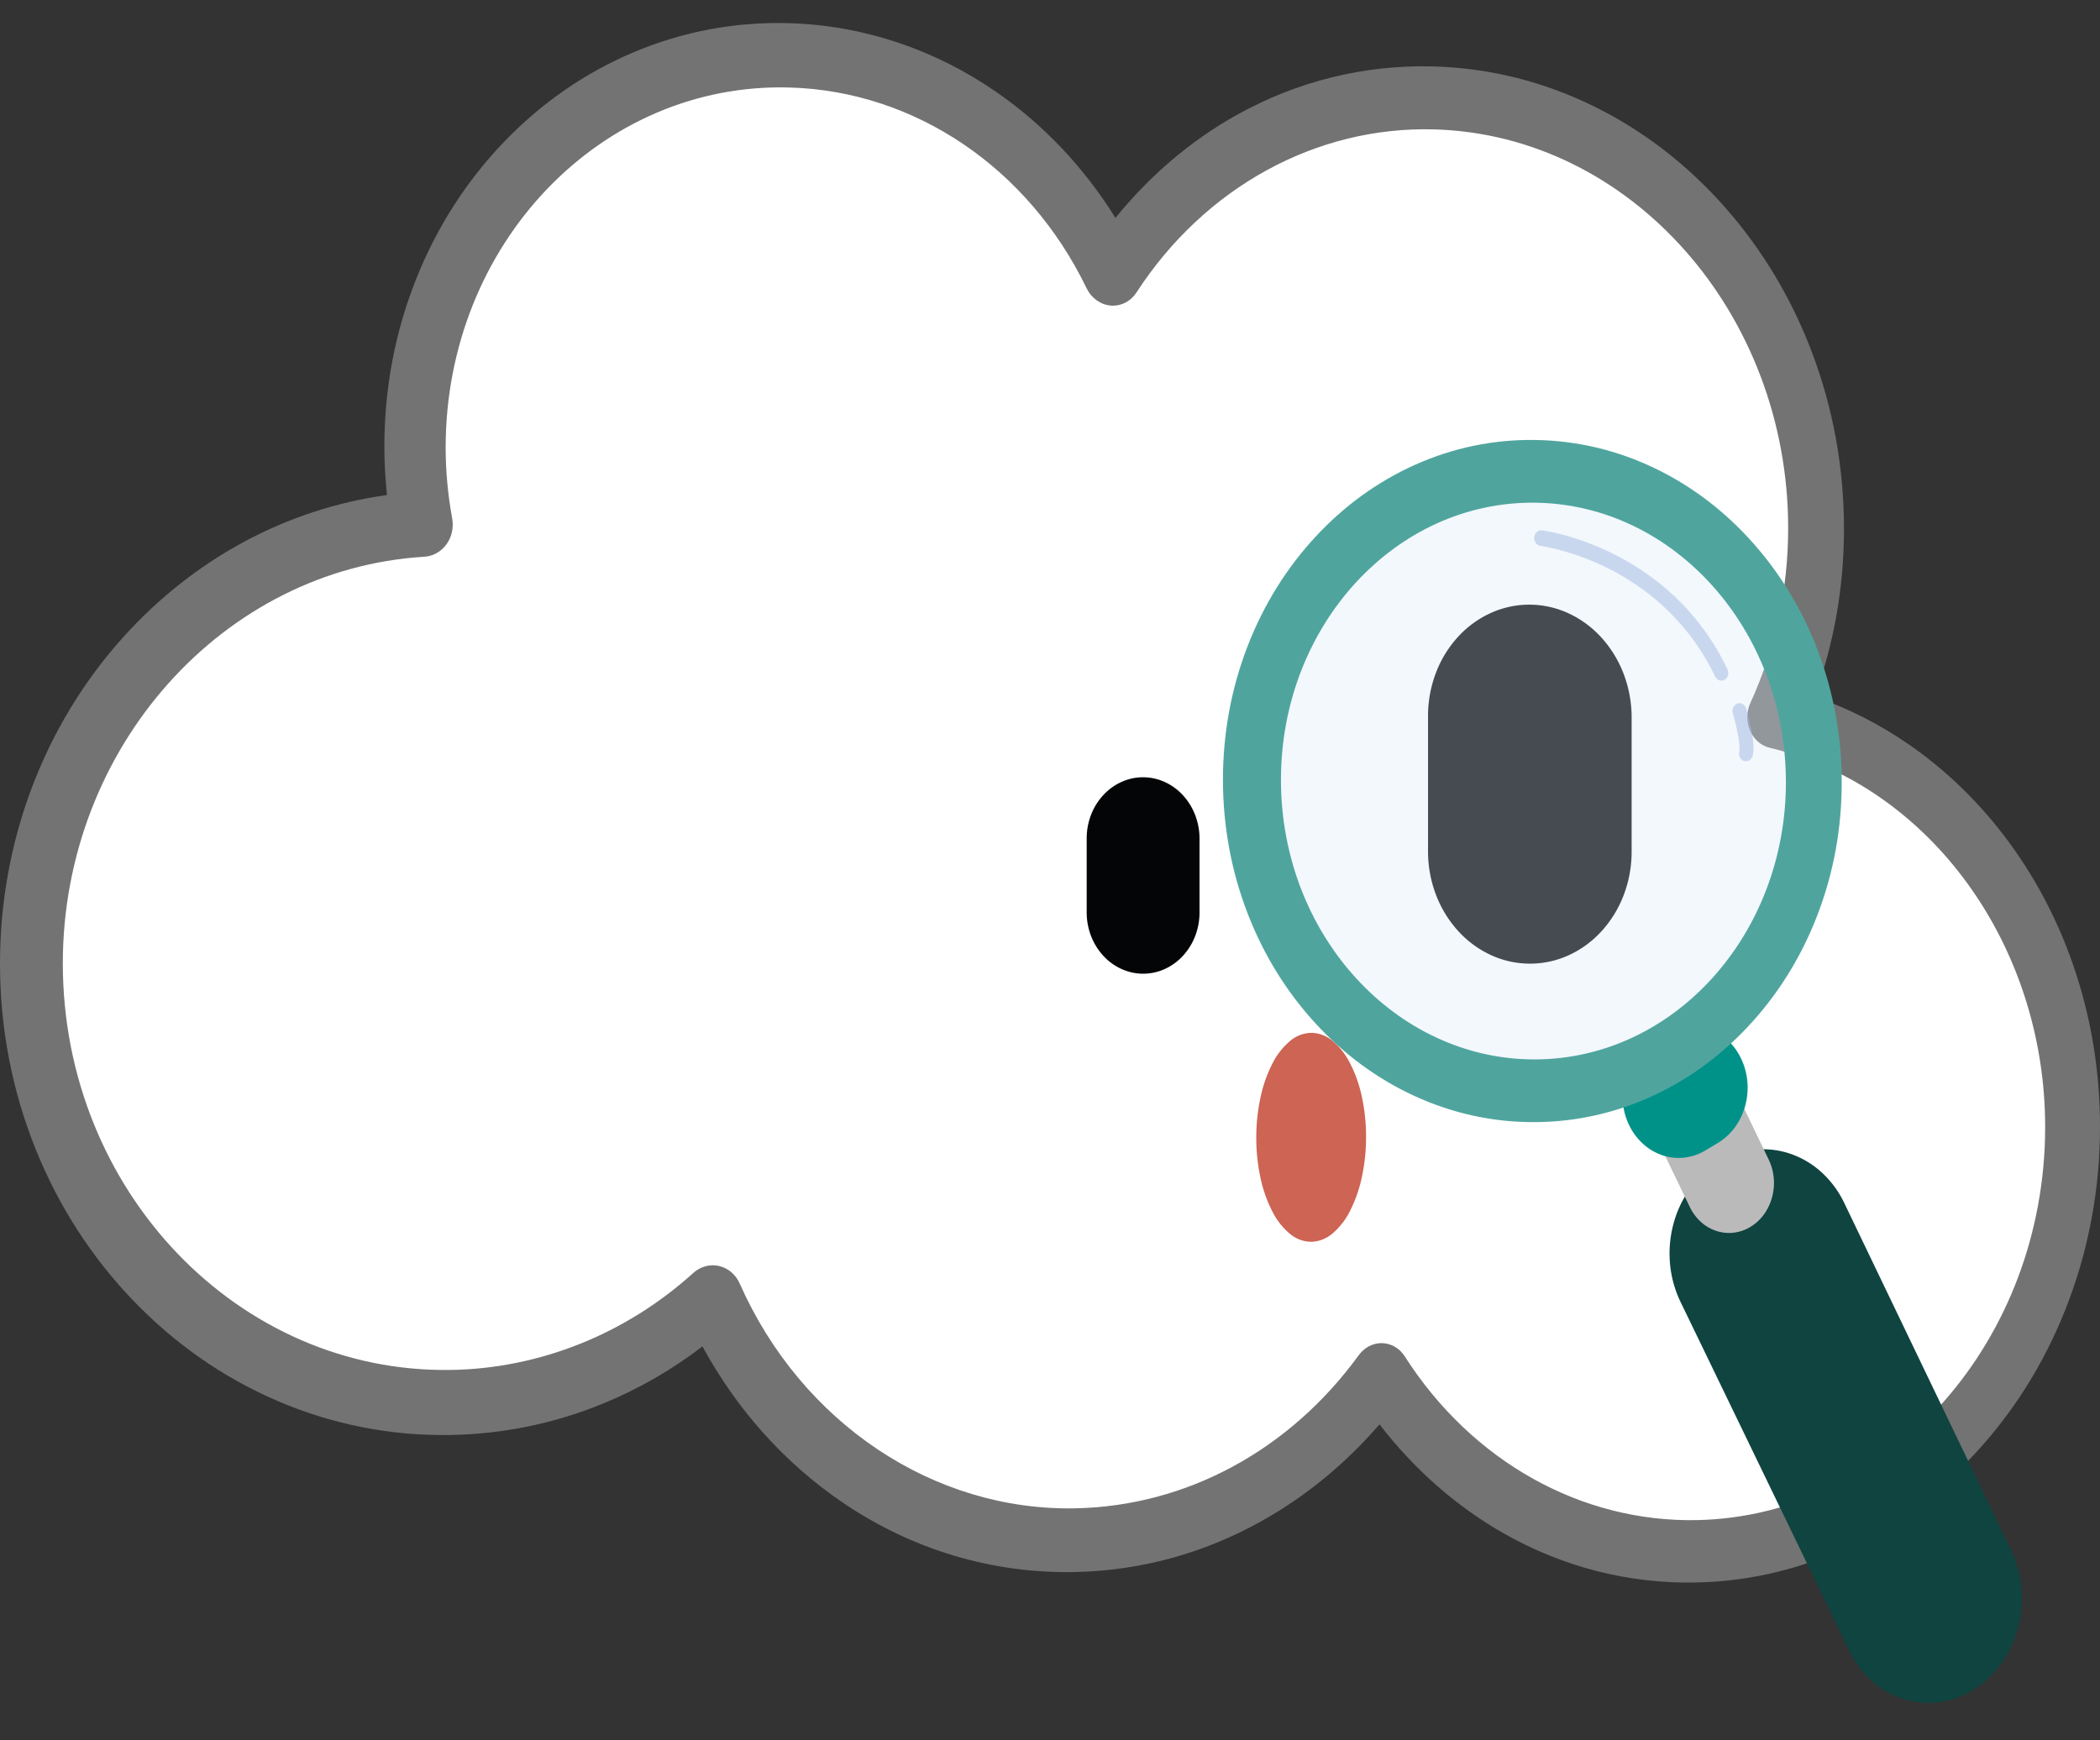 <svg id="그룹_411" data-name="그룹 411" xmlns="http://www.w3.org/2000/svg" width="131.876" height="109.307" viewBox="0 0 131.876 109.307">
  <rect x="0" y="0" width="131.876" height="109.307" fill="#333333" stroke="none"/>
  <g id="패스_497" data-name="패스 497" fill="#fff" stroke-linejoin="round">
    <path d="M26.51,32.932q-.107-.589-.19-1.186t-.14-1.2q-.057-.605-.086-1.219t-.03-1.234a26.3,26.3,0,0,1,1.868-9.8,24.654,24.654,0,0,1,5.076-7.9,22.709,22.709,0,0,1,7.479-5.194,21.544,21.544,0,0,1,9.08-1.715,21.862,21.862,0,0,1,6.388,1.143A22.736,22.736,0,0,1,61.62,7.476a24.362,24.362,0,0,1,4.711,4.286A25.708,25.708,0,0,1,69.86,17.2a25.757,25.757,0,0,1,3.884-4.678,23.978,23.978,0,0,1,4.788-3.53,22.5,22.5,0,0,1,5.5-2.187,22.133,22.133,0,0,1,6.01-.656A22.616,22.616,0,0,1,99.457,8.5a24.914,24.914,0,0,1,7.622,5.877,27.586,27.586,0,0,1,5.1,8.515,29.353,29.353,0,0,1,1.693,13.462,28.477,28.477,0,0,1-1.3,5.948,28.241,28.241,0,0,1-1.087,2.757,22.351,22.351,0,0,1,7.461,3.348,24.761,24.761,0,0,1,5.911,5.775,27.111,27.111,0,0,1,3.893,7.637,29.311,29.311,0,0,1-.427,19.164,27.179,27.179,0,0,1-5.014,8.41,24.294,24.294,0,0,1-7.488,5.781,21.968,21.968,0,0,1-9.254,2.272,21.6,21.6,0,0,1-5.91-.688,22.126,22.126,0,0,1-5.4-2.2,23.773,23.773,0,0,1-4.706-3.534,25.7,25.7,0,0,1-3.816-4.669,26.636,26.636,0,0,1-3.784,4.2A25.068,25.068,0,0,1,78.4,93.794a23.661,23.661,0,0,1-5.185,2.124,23.12,23.12,0,0,1-12.866-.162,23.639,23.639,0,0,1-6.408-3.082,25.469,25.469,0,0,1-5.309-4.859A27.242,27.242,0,0,1,44.744,81.5a26.241,26.241,0,0,1-3.549,2.7,25.283,25.283,0,0,1-3.968,2.054,24.6,24.6,0,0,1-19.094-.187,25.874,25.874,0,0,1-8.376-5.851A27.728,27.728,0,0,1,4.069,71.4,29.328,29.328,0,0,1,3.9,50.058a27.876,27.876,0,0,1,5.264-8.612,26.21,26.21,0,0,1,7.8-5.961A24.663,24.663,0,0,1,26.51,32.932Z" stroke="none"/>
    <path d="M 106.568 99.404 C 107.433 99.385 108.292 99.318 109.141 99.205 C 109.99 99.092 110.83 98.933 111.66 98.728 C 112.49 98.523 113.309 98.273 114.117 97.976 C 114.924 97.681 115.72 97.339 116.503 96.953 C 117.258 96.581 117.994 96.171 118.708 95.724 C 119.423 95.277 120.116 94.794 120.787 94.275 C 121.457 93.756 122.106 93.202 122.731 92.612 C 123.356 92.024 123.958 91.4 124.536 90.742 C 125.113 90.085 125.659 89.403 126.173 88.695 C 126.687 87.989 127.169 87.258 127.618 86.503 C 128.066 85.75 128.482 84.973 128.865 84.174 C 129.248 83.376 129.597 82.555 129.912 81.715 C 130.238 80.844 130.524 79.961 130.769 79.067 C 131.014 78.173 131.219 77.268 131.383 76.354 C 131.547 75.439 131.67 74.515 131.753 73.583 C 131.835 72.651 131.876 71.711 131.876 70.764 C 131.876 69.938 131.844 69.116 131.781 68.301 C 131.718 67.485 131.624 66.675 131.498 65.872 C 131.372 65.07 131.215 64.274 131.027 63.487 C 130.839 62.699 130.62 61.92 130.37 61.151 C 130.128 60.407 129.859 59.678 129.564 58.963 C 129.268 58.247 128.946 57.547 128.597 56.862 C 128.249 56.178 127.874 55.509 127.473 54.857 C 127.073 54.205 126.646 53.57 126.195 52.953 C 125.747 52.341 125.279 51.752 124.789 51.187 C 124.3 50.621 123.79 50.078 123.261 49.561 C 122.732 49.043 122.183 48.549 121.615 48.081 C 121.047 47.612 120.461 47.169 119.856 46.752 C 119.394 46.433 118.923 46.131 118.445 45.846 C 117.966 45.562 117.48 45.294 116.988 45.045 C 116.495 44.795 115.995 44.563 115.489 44.349 C 114.982 44.136 114.469 43.94 113.95 43.762 C 114.257 42.922 114.526 42.071 114.757 41.21 C 114.988 40.349 115.18 39.479 115.335 38.599 C 115.489 37.72 115.605 36.831 115.682 35.934 C 115.759 35.038 115.798 34.133 115.798 33.221 C 115.798 32.266 115.756 31.317 115.672 30.376 C 115.588 29.435 115.463 28.502 115.296 27.579 C 115.129 26.655 114.921 25.741 114.671 24.838 C 114.421 23.934 114.131 23.042 113.799 22.161 C 113.478 21.311 113.123 20.482 112.733 19.674 C 112.344 18.866 111.92 18.08 111.464 17.317 C 111.007 16.553 110.516 15.813 109.993 15.096 C 109.47 14.38 108.915 13.688 108.327 13.021 C 107.739 12.355 107.126 11.722 106.49 11.124 C 105.853 10.526 105.193 9.962 104.511 9.435 C 103.828 8.907 103.122 8.415 102.396 7.961 C 101.668 7.505 100.919 7.087 100.151 6.707 C 99.354 6.312 98.544 5.963 97.722 5.66 C 96.9 5.356 96.066 5.098 95.221 4.886 C 94.376 4.675 93.521 4.509 92.657 4.39 C 91.792 4.271 90.919 4.198 90.038 4.173 C 89.493 4.158 88.949 4.161 88.407 4.182 C 87.864 4.203 87.322 4.243 86.783 4.302 C 86.244 4.36 85.707 4.436 85.173 4.531 C 84.639 4.626 84.108 4.74 83.582 4.871 C 83.071 4.999 82.563 5.144 82.06 5.306 C 81.556 5.469 81.057 5.648 80.564 5.844 C 80.07 6.039 79.582 6.252 79.1 6.481 C 78.618 6.71 78.142 6.955 77.673 7.217 C 76.954 7.617 76.253 8.055 75.572 8.529 C 74.89 9.003 74.229 9.513 73.59 10.055 C 72.95 10.598 72.334 11.174 71.743 11.78 C 71.151 12.387 70.585 13.024 70.048 13.689 C 69.561 12.905 69.037 12.148 68.479 11.422 C 67.921 10.696 67.328 10 66.704 9.338 C 66.079 8.676 65.423 8.048 64.736 7.456 C 64.05 6.864 63.334 6.309 62.59 5.793 C 61.619 5.12 60.61 4.521 59.57 3.999 C 58.529 3.476 57.458 3.031 56.363 2.666 C 55.268 2.301 54.149 2.015 53.014 1.813 C 51.878 1.61 50.726 1.49 49.566 1.456 C 48.719 1.431 47.877 1.451 47.043 1.516 C 46.207 1.58 45.379 1.69 44.559 1.843 C 43.739 1.997 42.927 2.196 42.125 2.439 C 41.322 2.682 40.529 2.969 39.747 3.301 C 38.992 3.621 38.256 3.979 37.539 4.374 C 36.822 4.769 36.125 5.202 35.45 5.67 C 34.773 6.139 34.118 6.643 33.485 7.183 C 32.852 7.724 32.242 8.3 31.655 8.91 C 31.068 9.521 30.512 10.159 29.989 10.822 C 29.465 11.486 28.973 12.175 28.514 12.889 C 28.054 13.603 27.628 14.341 27.236 15.103 C 26.843 15.865 26.485 16.649 26.161 17.456 C 25.826 18.292 25.531 19.142 25.279 20.004 C 25.026 20.867 24.815 21.742 24.646 22.628 C 24.477 23.514 24.35 24.411 24.265 25.317 C 24.18 26.223 24.137 27.139 24.137 28.062 C 24.137 28.311 24.141 28.562 24.148 28.814 C 24.155 29.065 24.165 29.318 24.179 29.571 C 24.192 29.824 24.209 30.077 24.23 30.331 C 24.25 30.585 24.274 30.84 24.301 31.095 C 22.732 31.312 21.192 31.669 19.695 32.159 C 18.196 32.649 16.74 33.274 15.341 34.025 C 13.94 34.778 12.598 35.658 11.327 36.659 C 10.054 37.661 8.854 38.784 7.74 40.021 C 6.497 41.402 5.391 42.894 4.433 44.474 C 3.473 46.056 2.661 47.726 2.004 49.463 C 1.347 51.202 0.846 53.007 0.509 54.858 C 0.172 56.709 -1.581129254191183e-05 58.605 -1.581129254191183e-05 60.524 C -1.581129254191183e-05 61.539 0.047 62.547 0.142 63.546 C 0.237 64.544 0.378 65.533 0.567 66.511 C 0.755 67.488 0.99 68.454 1.272 69.407 C 1.553 70.359 1.881 71.298 2.254 72.223 C 2.615 73.115 3.014 73.983 3.451 74.827 C 3.888 75.67 4.363 76.489 4.874 77.281 C 5.385 78.072 5.933 78.837 6.517 79.575 C 7.1 80.312 7.719 81.021 8.372 81.701 C 9.026 82.38 9.705 83.022 10.41 83.625 C 11.114 84.228 11.843 84.792 12.595 85.317 C 13.348 85.841 14.123 86.325 14.921 86.77 C 15.718 87.214 16.537 87.617 17.377 87.98 C 18.246 88.355 19.128 88.682 20.021 88.959 C 20.913 89.237 21.816 89.466 22.728 89.646 C 23.639 89.826 24.56 89.957 25.488 90.04 C 26.416 90.122 27.351 90.155 28.292 90.139 C 29.12 90.125 29.943 90.072 30.76 89.982 C 31.576 89.892 32.385 89.764 33.186 89.599 C 33.987 89.433 34.78 89.23 35.564 88.99 C 36.347 88.751 37.121 88.474 37.885 88.16 C 38.44 87.933 38.986 87.687 39.524 87.423 C 40.061 87.159 40.59 86.878 41.11 86.579 C 41.629 86.28 42.14 85.963 42.64 85.629 C 43.141 85.296 43.632 84.945 44.112 84.577 C 44.655 85.574 45.25 86.532 45.895 87.446 C 46.54 88.36 47.233 89.231 47.973 90.054 C 48.712 90.877 49.496 91.652 50.322 92.375 C 51.148 93.098 52.015 93.769 52.92 94.384 C 54.016 95.128 55.154 95.781 56.327 96.339 C 57.498 96.896 58.703 97.359 59.933 97.726 C 61.162 98.092 62.415 98.361 63.685 98.532 C 64.954 98.703 66.239 98.776 67.531 98.747 C 68.56 98.725 69.577 98.641 70.581 98.495 C 71.584 98.35 72.573 98.144 73.548 97.878 C 74.522 97.612 75.481 97.285 76.424 96.899 C 77.365 96.513 78.291 96.068 79.198 95.563 C 79.89 95.179 80.567 94.76 81.227 94.31 C 81.887 93.859 82.53 93.378 83.153 92.866 C 83.775 92.356 84.378 91.816 84.959 91.249 C 85.54 90.682 86.098 90.089 86.631 89.471 C 87.172 90.175 87.745 90.85 88.345 91.492 C 88.945 92.133 89.573 92.742 90.225 93.316 C 90.877 93.889 91.554 94.427 92.253 94.927 C 92.951 95.426 93.671 95.887 94.409 96.308 C 94.87 96.57 95.338 96.817 95.812 97.047 C 96.286 97.277 96.766 97.491 97.252 97.689 C 97.737 97.886 98.228 98.067 98.723 98.231 C 99.217 98.395 99.717 98.542 100.22 98.672 C 100.737 98.806 101.259 98.922 101.784 99.019 C 102.309 99.117 102.837 99.196 103.368 99.257 C 103.898 99.318 104.43 99.361 104.964 99.386 C 105.498 99.41 106.033 99.416 106.568 99.404 Z M 90.038 8.127 C 93.138 8.209 96.083 8.979 98.756 10.297 C 101.421 11.611 103.815 13.472 105.822 15.742 C 107.825 18.007 109.443 20.681 110.56 23.631 C 111.676 26.578 112.293 29.803 112.293 33.175 C 112.293 34.135 112.243 35.086 112.143 36.026 C 112.044 36.966 111.895 37.896 111.696 38.814 C 111.498 39.731 111.25 40.637 110.953 41.53 C 110.656 42.422 110.31 43.302 109.916 44.166 C 109.854 44.301 109.807 44.442 109.776 44.587 C 109.744 44.731 109.728 44.879 109.726 45.027 C 109.725 45.175 109.739 45.324 109.768 45.469 C 109.797 45.615 109.841 45.758 109.9 45.895 C 109.959 46.033 110.032 46.16 110.116 46.277 C 110.2 46.393 110.296 46.498 110.4 46.59 C 110.505 46.682 110.619 46.761 110.741 46.825 C 110.862 46.889 110.991 46.937 111.124 46.969 C 113.652 47.573 116 48.655 118.099 50.116 C 120.193 51.574 122.04 53.409 123.572 55.524 C 125.101 57.635 126.316 60.027 127.149 62.604 C 127.981 65.178 128.432 67.938 128.432 70.789 C 128.432 74.131 127.826 77.324 126.73 80.239 C 125.632 83.157 124.042 85.798 122.075 88.031 C 120.103 90.27 117.75 92.1 115.132 93.387 C 112.507 94.677 109.613 95.423 106.568 95.486 C 104.757 95.523 102.97 95.313 101.243 94.873 C 99.512 94.433 97.841 93.763 96.264 92.882 C 94.685 91.999 93.201 90.905 91.848 89.619 C 90.493 88.331 89.27 86.851 88.214 85.198 C 88.133 85.071 88.039 84.957 87.935 84.856 C 87.832 84.756 87.718 84.67 87.597 84.599 C 87.475 84.528 87.346 84.472 87.212 84.434 C 87.078 84.395 86.939 84.373 86.796 84.37 C 86.791 84.369 86.786 84.369 86.78 84.369 C 86.775 84.369 86.77 84.369 86.764 84.369 C 86.759 84.369 86.754 84.369 86.748 84.369 C 86.743 84.369 86.738 84.369 86.732 84.369 C 86.596 84.371 86.461 84.39 86.331 84.425 C 86.2 84.459 86.074 84.509 85.954 84.574 C 85.833 84.639 85.719 84.718 85.614 84.811 C 85.509 84.904 85.412 85.01 85.326 85.128 C 84.243 86.617 83.028 87.953 81.705 89.121 C 80.381 90.291 78.948 91.294 77.434 92.115 C 75.917 92.937 74.316 93.577 72.659 94.02 C 70.999 94.464 69.281 94.711 67.531 94.746 C 65.312 94.79 63.131 94.479 61.045 93.852 C 58.956 93.224 56.963 92.277 55.126 91.051 C 53.286 89.822 51.603 88.313 50.137 86.563 C 48.669 84.81 47.42 82.815 46.449 80.619 C 46.387 80.479 46.31 80.348 46.221 80.229 C 46.133 80.11 46.032 80.002 45.921 79.909 C 45.81 79.815 45.689 79.734 45.56 79.67 C 45.431 79.605 45.294 79.555 45.152 79.523 C 45.118 79.515 45.084 79.509 45.05 79.503 C 45.016 79.498 44.982 79.493 44.948 79.489 C 44.914 79.486 44.88 79.483 44.846 79.482 C 44.812 79.48 44.778 79.48 44.744 79.48 C 44.635 79.481 44.526 79.493 44.419 79.514 C 44.312 79.535 44.207 79.566 44.105 79.607 C 44.003 79.648 43.903 79.698 43.808 79.757 C 43.713 79.817 43.622 79.885 43.536 79.963 C 42.476 80.921 41.344 81.775 40.155 82.519 C 38.964 83.263 37.716 83.897 36.427 84.413 C 35.136 84.93 33.802 85.33 32.442 85.605 C 31.08 85.882 29.692 86.033 28.292 86.054 C 24.972 86.104 21.796 85.431 18.897 84.171 C 15.989 82.907 13.361 81.052 11.148 78.743 C 8.93 76.429 7.13 73.66 5.884 70.576 C 4.637 67.488 3.945 64.088 3.945 60.518 C 3.945 57.13 4.576 53.881 5.721 50.903 C 6.865 47.929 8.522 45.227 10.576 42.926 C 12.625 40.63 15.068 38.735 17.789 37.368 C 20.502 36.004 23.491 35.164 26.641 34.973 C 26.778 34.965 26.913 34.941 27.043 34.903 C 27.173 34.864 27.299 34.811 27.417 34.745 C 27.536 34.679 27.648 34.6 27.751 34.508 C 27.855 34.416 27.949 34.312 28.033 34.197 C 28.117 34.082 28.188 33.959 28.246 33.829 C 28.304 33.7 28.349 33.565 28.38 33.426 C 28.411 33.287 28.428 33.144 28.431 33.001 C 28.434 32.857 28.423 32.712 28.396 32.568 C 28.328 32.193 28.269 31.819 28.217 31.445 C 28.166 31.072 28.123 30.699 28.089 30.327 C 28.055 29.956 28.029 29.586 28.012 29.217 C 27.995 28.849 27.986 28.483 27.986 28.12 C 27.986 24.92 28.598 21.881 29.702 19.127 C 30.806 16.377 32.399 13.915 34.364 11.865 C 36.325 9.819 38.654 8.185 41.232 7.083 C 43.803 5.984 46.62 5.415 49.566 5.496 C 51.542 5.55 53.471 5.894 55.31 6.499 C 57.145 7.103 58.89 7.966 60.503 9.058 C 62.113 10.149 63.591 11.468 64.894 12.986 C 66.195 14.503 67.323 16.218 68.235 18.104 C 68.31 18.259 68.402 18.402 68.509 18.529 C 68.615 18.656 68.735 18.768 68.865 18.861 C 68.996 18.955 69.137 19.032 69.285 19.088 C 69.434 19.144 69.589 19.18 69.749 19.194 C 69.758 19.194 69.768 19.195 69.777 19.196 C 69.786 19.196 69.796 19.197 69.805 19.198 C 69.814 19.198 69.823 19.198 69.833 19.199 C 69.842 19.199 69.851 19.199 69.86 19.2 C 70.01 19.203 70.157 19.186 70.3 19.15 C 70.442 19.115 70.58 19.061 70.709 18.991 C 70.838 18.92 70.96 18.832 71.07 18.729 C 71.181 18.626 71.281 18.507 71.367 18.374 C 72.442 16.716 73.688 15.233 75.067 13.944 C 76.444 12.657 77.954 11.565 79.56 10.686 C 81.164 9.808 82.864 9.144 84.624 8.711 C 86.381 8.279 88.197 8.078 90.038 8.127 Z" stroke="none" fill="#737373"/>
  </g>
  <path id="사각형_118" data-name="사각형 118" d="M3.55,12.356h0a3.287,3.287,0,0,0,1.378-.306,3.55,3.55,0,0,0,1.124-.827A3.9,3.9,0,0,0,6.809,10a4.14,4.14,0,0,0,.277-1.5V3.881a4.145,4.145,0,0,0-.277-1.5,3.912,3.912,0,0,0-.757-1.227A3.563,3.563,0,0,0,4.928.325,3.292,3.292,0,0,0,3.55.016h0a3.28,3.28,0,0,0-1.38.3,3.535,3.535,0,0,0-1.129.823A3.884,3.884,0,0,0,.279,2.361,4.134,4.134,0,0,0,0,3.864V8.5A4.139,4.139,0,0,0,.279,10a3.9,3.9,0,0,0,.762,1.227,3.548,3.548,0,0,0,1.129.825A3.286,3.286,0,0,0,3.55,12.356Z" transform="translate(68.242 48.808)" fill="#040506"/>
  <path id="사각형_119" data-name="사각형 119" d="M6.413,22.617h0A5.858,5.858,0,0,0,8.9,22.059a6.392,6.392,0,0,0,2.024-1.509,7.122,7.122,0,0,0,1.362-2.234,7.644,7.644,0,0,0,.5-2.733V7.156a7.679,7.679,0,0,0-.5-2.738,7.2,7.2,0,0,0-1.362-2.246A6.472,6.472,0,0,0,8.9.646,5.891,5.891,0,0,0,6.413.067h0A5.837,5.837,0,0,0,3.922.6,6.341,6.341,0,0,0,1.883,2.089,7.072,7.072,0,0,0,.506,4.323,7.624,7.624,0,0,0,0,7.071v8.485a7.659,7.659,0,0,0,.506,2.753,7.154,7.154,0,0,0,1.377,2.246,6.42,6.42,0,0,0,2.039,1.511A5.868,5.868,0,0,0,6.413,22.617Z" transform="translate(89.677 37.915)" fill="#040506"/>
  <path id="타원_62" data-name="타원 62" d="M3.453.014A2.141,2.141,0,0,0,2.111.535a4.476,4.476,0,0,0-1.1,1.413A8.5,8.5,0,0,0,.272,4.041,11.859,11.859,0,0,0,0,6.6,11.8,11.8,0,0,0,.272,9.158a8.384,8.384,0,0,0,.741,2.082,4.38,4.38,0,0,0,1.1,1.4,2.11,2.11,0,0,0,1.343.5,2.151,2.151,0,0,0,1.341-.53,4.5,4.5,0,0,0,1.093-1.416A8.526,8.526,0,0,0,6.624,9.1a11.864,11.864,0,0,0,.27-2.552A11.807,11.807,0,0,0,6.624,4a8.406,8.406,0,0,0-.737-2.078A4.406,4.406,0,0,0,4.794.524,2.12,2.12,0,0,0,3.453.014Z" transform="translate(78.892 64.864)" fill="#cd6454"/>
  <g id="그룹_410" data-name="그룹 410" transform="translate(76.799 27.323)">
    <path id="사각형_120" data-name="사각형 120" d="M5.173,3.083h0A6.089,6.089,0,0,0,3.379,4.736,6.841,6.841,0,0,0,2.325,6.944a7.2,7.2,0,0,0-.233,2.479,6.936,6.936,0,0,0,.666,2.463l10.589,21.9a6.107,6.107,0,0,0,1.46,1.942,5.427,5.427,0,0,0,1.956,1.108,5.157,5.157,0,0,0,2.2.2,5.423,5.423,0,0,0,2.188-.789h0a6.15,6.15,0,0,0,1.76-1.667,6.918,6.918,0,0,0,1.03-2.2,7.219,7.219,0,0,0,.228-2.453,6.869,6.869,0,0,0-.65-2.428L13.044,5.682a6.258,6.258,0,0,0-1.463-1.967A5.59,5.59,0,0,0,9.614,2.568a5.263,5.263,0,0,0-2.22-.24A5.439,5.439,0,0,0,5.173,3.083Z" transform="translate(25.977 42.57)" fill="#0f4440"/>
    <path id="사각형_121" data-name="사각형 121" d="M2.495,1.477h0a2.918,2.918,0,0,0-.866.793,3.274,3.274,0,0,0-.508,1.061,3.456,3.456,0,0,0-.113,1.193,3.353,3.353,0,0,0,.321,1.188L4.45,12.182a3.021,3.021,0,0,0,.71.95,2.7,2.7,0,0,0,.952.551,2.541,2.541,0,0,0,1.071.113,2.621,2.621,0,0,0,1.068-.365h0a2.927,2.927,0,0,0,.86-.795,3.285,3.285,0,0,0,.5-1.059,3.459,3.459,0,0,0,.111-1.188,3.343,3.343,0,0,0-.318-1.182L6.3,2.749A3.043,3.043,0,0,0,5.6,1.8a2.725,2.725,0,0,0-.953-.557,2.557,2.557,0,0,0-1.074-.12A2.623,2.623,0,0,0,2.495,1.477Z" transform="translate(24.87 36.315)" fill="#bababa"/>
    <path id="사각형_122" data-name="사각형 122" d="M3.916,1.853l-.782.464a3.666,3.666,0,0,0-1.088,1,4.112,4.112,0,0,0-.639,1.333,4.339,4.339,0,0,0-.141,1.5,4.207,4.207,0,0,0,.4,1.492h0a3.815,3.815,0,0,0,.9,1.2,3.416,3.416,0,0,0,1.2.7,3.209,3.209,0,0,0,1.35.145,3.3,3.3,0,0,0,1.345-.456l.779-.466a3.665,3.665,0,0,0,1.082-1,4.112,4.112,0,0,0,.634-1.329,4.339,4.339,0,0,0,.14-1.492,4.209,4.209,0,0,0-.4-1.487h0a3.818,3.818,0,0,0-.889-1.2,3.417,3.417,0,0,0-1.195-.7A3.206,3.206,0,0,0,5.262,1.4,3.29,3.29,0,0,0,3.916,1.853Z" transform="translate(23.839 35.708)" fill="#009289"/>
    <path id="타원_63" data-name="타원 63" d="M17.809.266A16.122,16.122,0,0,0,10.918,1.7,17.535,17.535,0,0,0,5.252,5.815a19.563,19.563,0,0,0-3.84,6.193,21.374,21.374,0,0,0,0,15.279,19.8,19.8,0,0,0,3.84,6.227,17.758,17.758,0,0,0,5.666,4.168,16.185,16.185,0,0,0,13.733-.071,17.611,17.611,0,0,0,5.549-4.17A19.619,19.619,0,0,0,33.922,27.3a21.379,21.379,0,0,0,0-15.014A19.852,19.852,0,0,0,30.2,6.112a17.837,17.837,0,0,0-5.549-4.22A16.25,16.25,0,0,0,17.809.266Z" transform="translate(1.823 2.018)" fill="#d9eafa" opacity="0.31"/>
    <g id="타원_64" data-name="타원 64" transform="translate(0 0)" fill="none" stroke-miterlimit="10">
      <path d="M19.632,2.285A16.122,16.122,0,0,0,12.74,3.716,17.535,17.535,0,0,0,7.074,7.833a19.563,19.563,0,0,0-3.84,6.193,21.374,21.374,0,0,0,0,15.279,19.8,19.8,0,0,0,3.84,6.227A17.757,17.757,0,0,0,12.74,39.7a16.185,16.185,0,0,0,13.733-.071,17.611,17.611,0,0,0,5.549-4.17,19.619,19.619,0,0,0,3.723-6.141,21.379,21.379,0,0,0,0-15.014A19.851,19.851,0,0,0,32.022,8.13a17.837,17.837,0,0,0-5.549-4.22A16.25,16.25,0,0,0,19.632,2.285Z" stroke="none"/>
      <path d="M 19.632 43.164 C 20.287 43.159 20.937 43.119 21.581 43.044 C 22.224 42.969 22.861 42.859 23.49 42.714 C 24.119 42.57 24.74 42.39 25.353 42.177 C 25.965 41.963 26.569 41.715 27.164 41.433 C 27.737 41.161 28.296 40.86 28.838 40.531 C 29.381 40.203 29.907 39.846 30.417 39.462 C 30.927 39.078 31.42 38.667 31.895 38.23 C 32.371 37.792 32.828 37.328 33.268 36.838 C 33.707 36.349 34.123 35.839 34.514 35.311 C 34.905 34.783 35.271 34.236 35.613 33.672 C 35.955 33.107 36.272 32.525 36.563 31.926 C 36.854 31.327 37.12 30.711 37.36 30.079 C 37.609 29.425 37.827 28.76 38.014 28.087 C 38.201 27.415 38.357 26.733 38.482 26.044 C 38.607 25.354 38.701 24.657 38.763 23.954 C 38.826 23.251 38.857 22.541 38.857 21.825 C 38.857 21.11 38.826 20.4 38.763 19.696 C 38.701 18.992 38.607 18.294 38.482 17.604 C 38.357 16.913 38.201 16.23 38.014 15.555 C 37.827 14.881 37.609 14.215 37.36 13.558 C 37.12 12.924 36.854 12.306 36.563 11.704 C 36.272 11.102 35.955 10.517 35.613 9.95 C 35.271 9.382 34.905 8.832 34.514 8.3 C 34.123 7.769 33.707 7.256 33.268 6.762 C 32.828 6.268 32.371 5.8 31.895 5.358 C 31.42 4.917 30.927 4.501 30.417 4.113 C 29.907 3.724 29.381 3.363 28.838 3.03 C 28.296 2.696 27.737 2.39 27.164 2.113 C 26.569 1.825 25.965 1.572 25.353 1.353 C 24.74 1.134 24.119 0.949 23.49 0.798 C 22.861 0.648 22.224 0.532 21.581 0.452 C 20.937 0.371 20.287 0.325 19.632 0.314 C 18.976 0.304 18.325 0.329 17.679 0.389 C 17.033 0.45 16.392 0.545 15.758 0.676 C 15.124 0.807 14.496 0.974 13.876 1.175 C 13.255 1.376 12.643 1.613 12.039 1.884 C 11.456 2.146 10.887 2.438 10.334 2.759 C 9.78 3.08 9.242 3.43 8.72 3.808 C 8.198 4.187 7.693 4.593 7.205 5.028 C 6.716 5.463 6.245 5.925 5.793 6.415 C 5.34 6.905 4.912 7.415 4.508 7.946 C 4.104 8.477 3.725 9.028 3.371 9.598 C 3.017 10.168 2.689 10.757 2.387 11.363 C 2.084 11.97 1.808 12.595 1.559 13.237 C 1.3 13.902 1.074 14.578 0.879 15.263 C 0.685 15.948 0.522 16.643 0.392 17.346 C 0.262 18.049 0.164 18.76 0.098 19.478 C 0.033 20.196 6.835279782535508e-05 20.921 6.835279782535508e-05 21.651 C 6.835279782535508e-05 22.382 0.033 23.107 0.098 23.826 C 0.164 24.544 0.262 25.256 0.392 25.961 C 0.522 26.665 0.685 27.361 0.879 28.048 C 1.074 28.735 1.3 29.412 1.559 30.08 C 1.808 30.724 2.084 31.351 2.387 31.961 C 2.689 32.57 3.017 33.162 3.371 33.735 C 3.725 34.308 4.104 34.862 4.508 35.397 C 4.912 35.931 5.34 36.446 5.793 36.94 C 6.245 37.433 6.716 37.9 7.205 38.339 C 7.693 38.778 8.198 39.189 8.72 39.573 C 9.242 39.956 9.78 40.31 10.334 40.636 C 10.887 40.962 11.456 41.259 12.039 41.526 C 12.643 41.803 13.255 42.045 13.876 42.252 C 14.496 42.459 15.124 42.631 15.758 42.767 C 16.392 42.904 17.033 43.005 17.679 43.072 C 18.325 43.138 18.976 43.169 19.632 43.164 Z M 19.632 4.255 C 21.815 4.285 23.891 4.803 25.777 5.712 C 27.658 6.619 29.351 7.915 30.77 9.506 C 32.187 11.094 33.333 12.976 34.124 15.058 C 34.915 17.138 35.352 19.42 35.352 21.81 C 35.352 24.199 34.915 26.477 34.124 28.55 C 33.333 30.625 32.187 32.497 30.77 34.073 C 29.351 35.65 27.658 36.932 25.777 37.822 C 23.891 38.714 21.815 39.213 19.632 39.224 C 17.444 39.235 15.353 38.753 13.446 37.873 C 11.536 36.992 9.811 35.71 8.359 34.121 C 6.905 32.531 5.726 30.634 4.91 28.526 C 4.094 26.417 3.642 24.099 3.642 21.668 C 3.642 19.237 4.094 16.922 4.91 14.82 C 5.726 12.72 6.905 10.834 8.359 9.256 C 9.811 7.681 11.536 6.414 13.446 5.549 C 15.353 4.687 17.444 4.224 19.632 4.255 Z" stroke="none" fill="#4fa59e"/>
    </g>
    <g id="패스_498" data-name="패스 498" transform="translate(19.502 5.934)" fill="none" stroke-linecap="round" stroke-miterlimit="10" opacity="0.5">
      <path d="M.489.546A10.526,10.526,0,0,1,1.756.814,16.433,16.433,0,0,1,4.807,1.968,15.568,15.568,0,0,1,8.522,4.527,14.834,14.834,0,0,1,11.793,9.01" stroke="none"/>
      <path d="M 11.793 9.499 C 11.811 9.499 11.828 9.498 11.846 9.496 C 11.863 9.494 11.881 9.491 11.898 9.486 C 11.915 9.481 11.933 9.475 11.95 9.468 C 11.967 9.461 11.983 9.453 12 9.443 C 12.054 9.412 12.099 9.37 12.135 9.321 C 12.171 9.272 12.198 9.216 12.214 9.156 C 12.231 9.096 12.237 9.033 12.232 8.97 C 12.227 8.906 12.211 8.843 12.182 8.783 C 11.971 8.342 11.742 7.913 11.495 7.499 C 11.249 7.084 10.984 6.683 10.702 6.297 C 10.42 5.91 10.12 5.538 9.804 5.18 C 9.488 4.823 9.155 4.48 8.805 4.153 C 8.526 3.893 8.236 3.642 7.937 3.401 C 7.637 3.16 7.328 2.93 7.009 2.71 C 6.69 2.49 6.361 2.28 6.024 2.082 C 5.686 1.884 5.34 1.696 4.985 1.52 C 4.381 1.22 3.806 0.98 3.282 0.787 C 2.758 0.594 2.285 0.45 1.885 0.342 C 1.484 0.235 1.157 0.165 0.924 0.121 C 0.692 0.077 0.554 0.059 0.534 0.057 C 0.53 0.056 0.526 0.056 0.523 0.055 C 0.519 0.055 0.515 0.055 0.511 0.054 C 0.507 0.054 0.504 0.054 0.5 0.054 C 0.496 0.054 0.492 0.053 0.489 0.053 C 0.432 0.053 0.377 0.064 0.327 0.085 C 0.277 0.106 0.23 0.137 0.191 0.176 C 0.151 0.215 0.117 0.262 0.092 0.315 C 0.067 0.368 0.051 0.427 0.045 0.491 C 0.039 0.558 0.045 0.624 0.062 0.685 C 0.079 0.747 0.107 0.804 0.143 0.853 C 0.179 0.902 0.224 0.944 0.275 0.975 C 0.325 1.007 0.383 1.028 0.444 1.035 L 0.444 1.035 C 0.449 1.036 0.571 1.052 0.788 1.093 C 1.004 1.135 1.315 1.202 1.697 1.305 C 2.079 1.407 2.533 1.546 3.034 1.73 C 3.534 1.914 4.083 2.144 4.656 2.429 C 5.18 2.691 5.753 3.013 6.345 3.409 C 6.936 3.804 7.547 4.272 8.148 4.825 C 8.749 5.377 9.339 6.013 9.892 6.745 C 10.444 7.476 10.957 8.303 11.403 9.237 C 11.423 9.278 11.448 9.315 11.476 9.347 C 11.503 9.38 11.535 9.407 11.569 9.43 C 11.603 9.452 11.639 9.469 11.677 9.481 C 11.715 9.493 11.754 9.499 11.793 9.499 Z" stroke="none" fill="#9fb5e0"/>
    </g>
    <g id="패스_499" data-name="패스 499" transform="translate(31.883 16.717)" fill="none" stroke-linecap="round" stroke-miterlimit="10" opacity="0.5">
      <path d="M.555.621S.592.746.644.945s.12.471.182.763A8.923,8.923,0,0,1,.974,2.6a2.077,2.077,0,0,1-.013.7" stroke="none"/>
      <path d="M 0.961 3.781 C 1.009 3.781 1.055 3.773 1.099 3.757 C 1.142 3.741 1.184 3.718 1.221 3.688 C 1.258 3.658 1.291 3.621 1.319 3.579 C 1.346 3.537 1.368 3.489 1.382 3.436 C 1.434 3.249 1.443 3.002 1.426 2.728 C 1.409 2.455 1.365 2.155 1.311 1.863 C 1.256 1.571 1.19 1.287 1.129 1.044 C 1.068 0.801 1.011 0.599 0.974 0.472 C 0.959 0.421 0.937 0.373 0.909 0.332 C 0.882 0.29 0.849 0.254 0.812 0.225 C 0.775 0.195 0.734 0.172 0.691 0.156 C 0.647 0.14 0.602 0.132 0.555 0.131 C 0.544 0.131 0.533 0.132 0.521 0.133 C 0.51 0.133 0.499 0.135 0.487 0.137 C 0.476 0.139 0.465 0.141 0.453 0.144 C 0.442 0.147 0.431 0.15 0.419 0.154 C 0.361 0.175 0.31 0.207 0.267 0.249 C 0.224 0.29 0.188 0.34 0.163 0.396 C 0.137 0.451 0.121 0.512 0.116 0.576 C 0.111 0.639 0.118 0.704 0.136 0.769 C 0.202 0.994 0.265 1.236 0.322 1.477 C 0.379 1.719 0.429 1.959 0.468 2.181 C 0.508 2.403 0.536 2.606 0.549 2.773 C 0.563 2.939 0.561 3.07 0.54 3.147 C 0.522 3.211 0.517 3.277 0.523 3.34 C 0.529 3.403 0.546 3.464 0.573 3.519 C 0.599 3.575 0.635 3.625 0.679 3.665 C 0.723 3.706 0.775 3.739 0.833 3.759 C 0.844 3.762 0.854 3.765 0.865 3.768 C 0.876 3.771 0.887 3.773 0.897 3.775 C 0.908 3.777 0.919 3.778 0.929 3.779 C 0.94 3.78 0.951 3.781 0.961 3.781 Z" stroke="none" fill="#9fb5e0"/>
    </g>
  </g>
</svg>
